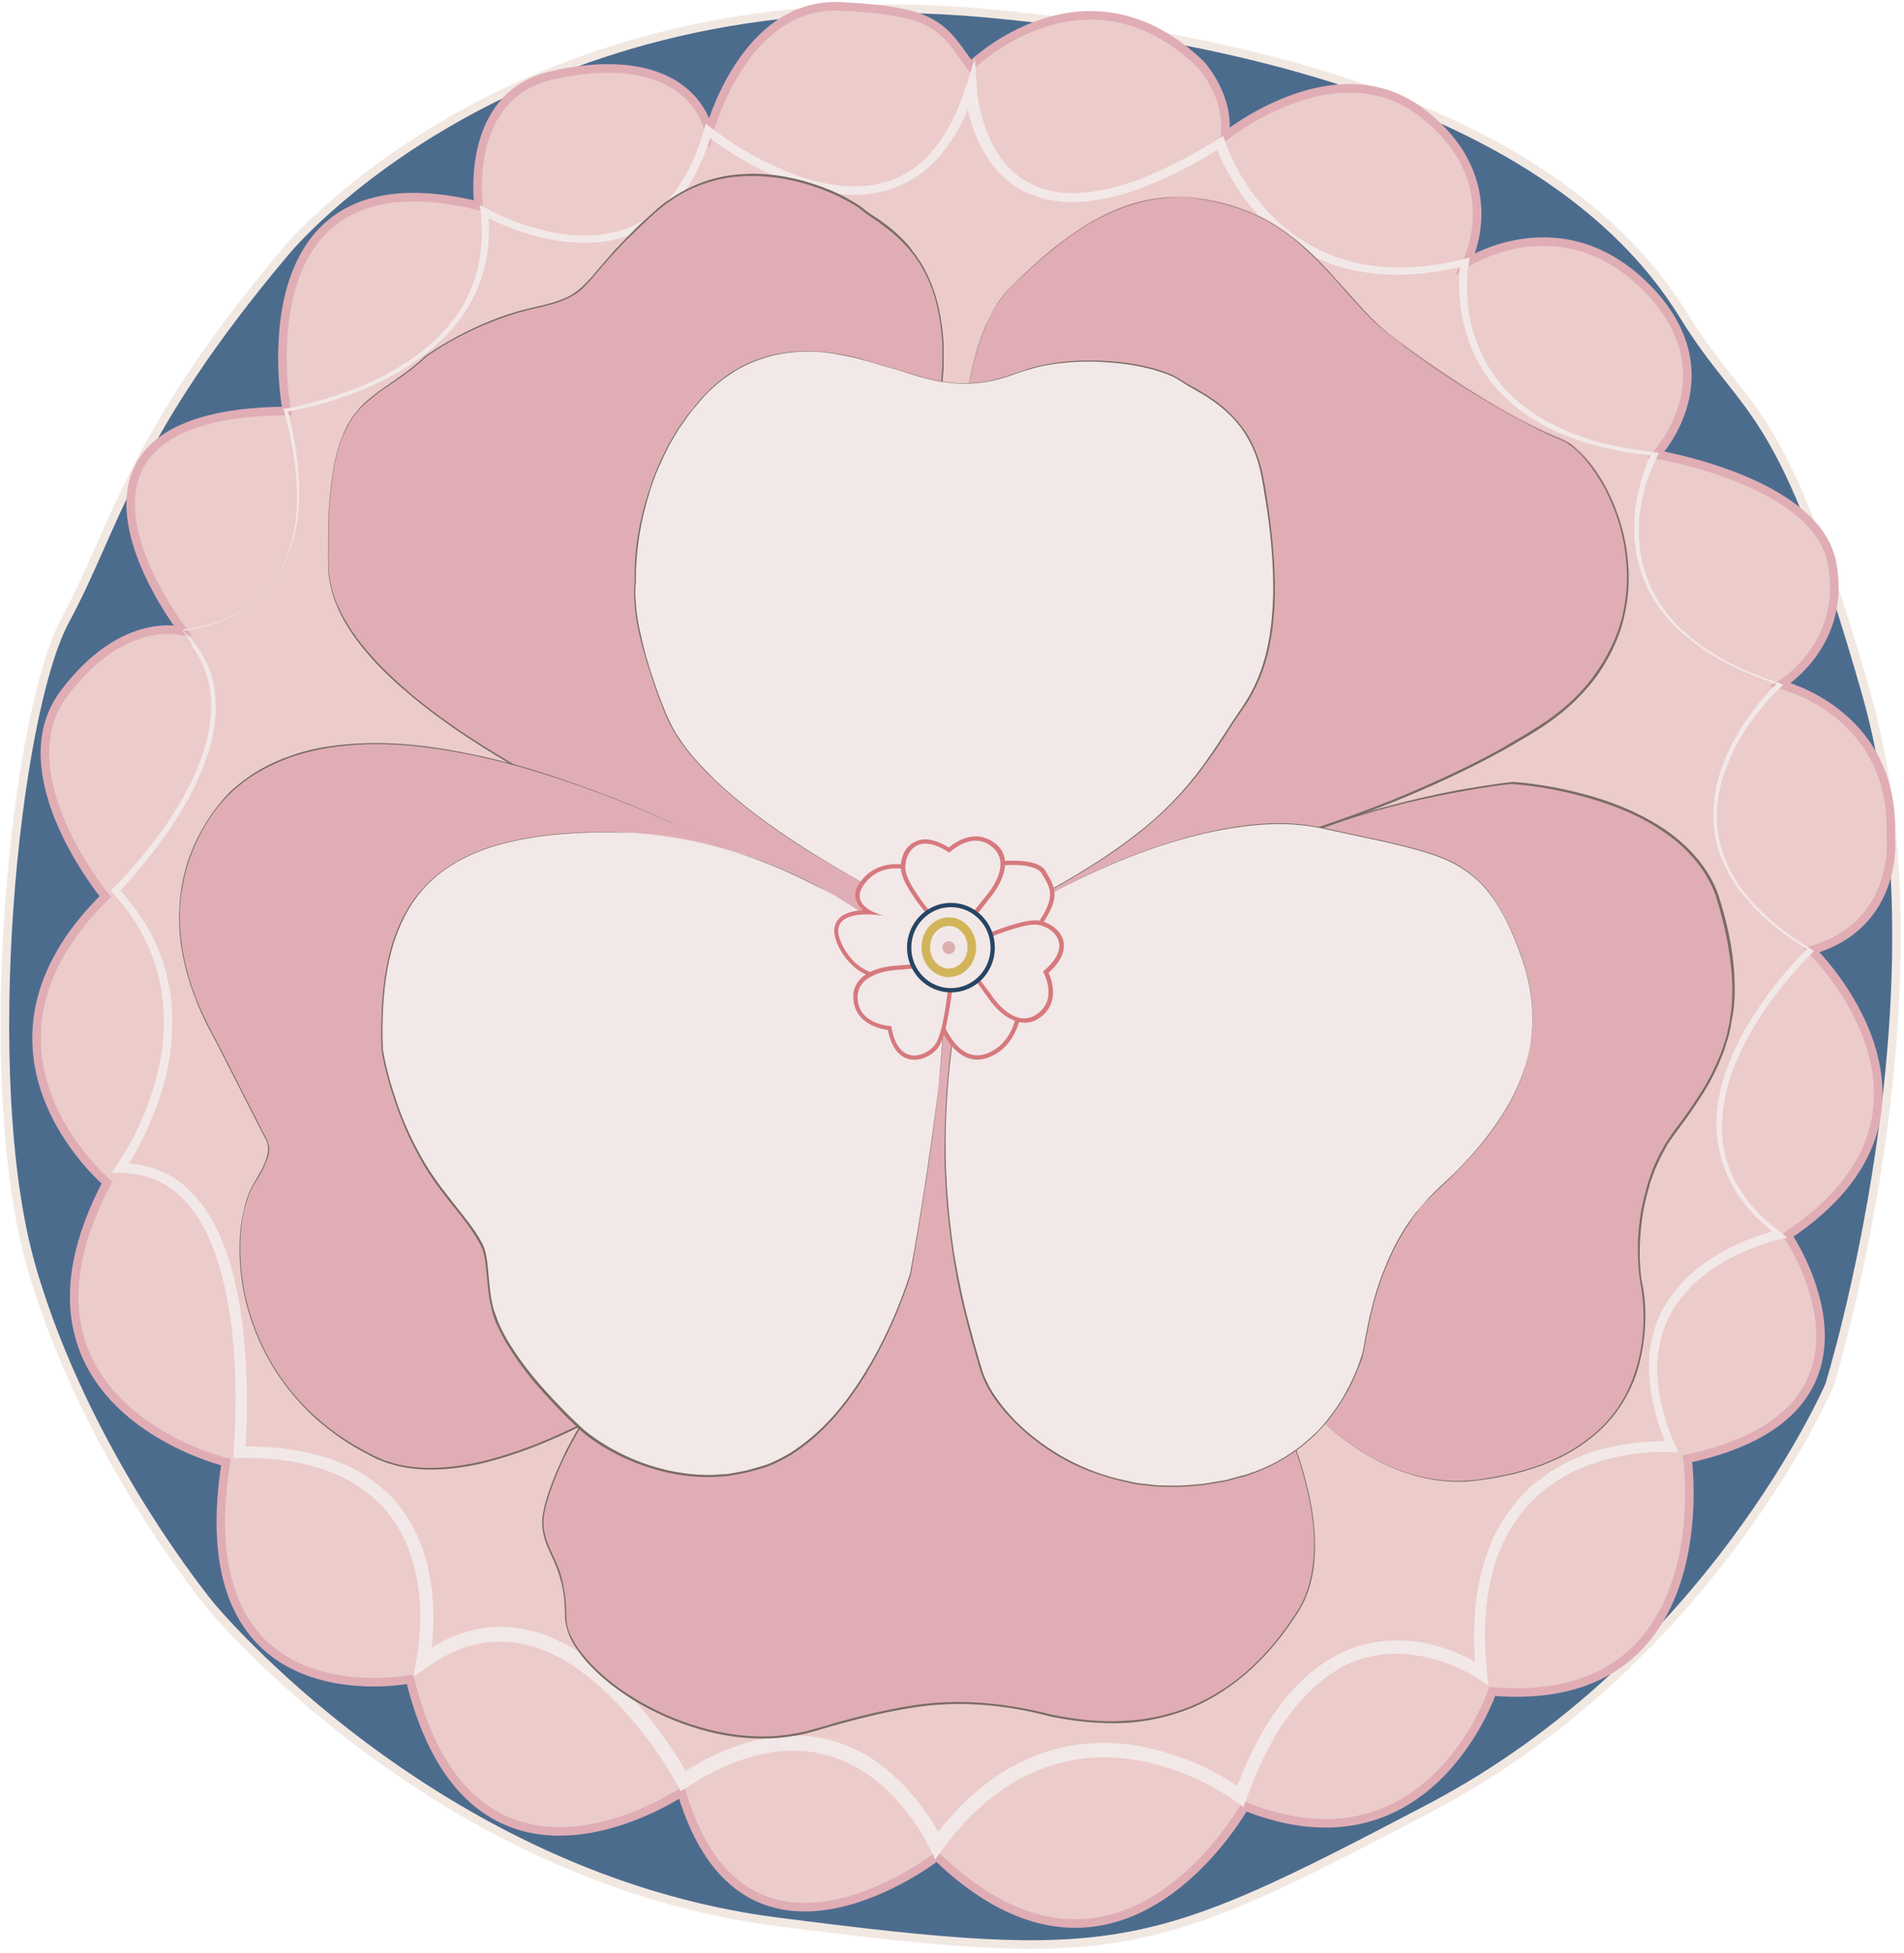 <svg version="1.1" id="Layer_1" xmlns="http://www.w3.org/2000/svg" x="0" y="0" viewBox="0 0 446.7 458.2" xml:space="preserve" preserveAspectRatio="xMidYMid meet">
<style>.st2{fill:#f2e8e7}.st3{fill:#e0adb5}.st4{fill:#7a6c65}.st5{fill:#d6797e}</style>
<path d="M67 59S121-7.1 231.4 3.1 380 49.6 395 74s23 18.9 42.9 88.9-8.7 162.1-8.7 162.1-27.8 64.5-93.7 99.1-73.1 37-153.3 26.7-132.7-74-132.7-74-29.4-35.4-42.1-79.5-4-129.8 7.9-151.8S30.5 102.3 67 59z" fill="#4c6c8e" stroke="#f2e8e2" stroke-width="2.01" stroke-miterlimit="10"/>
<path d="M43 148.1S2.9 96.9 67.3 96.4c0 0-11.9-62.1 45-48.1 0 0-3.7-25.8 17.1-30.6s33.8 1.3 37 13.2c0 0 8-30.5 30.8-29.4s23.8 4.8 30.5 14c0 0 26.8-26.5 54-.4 0 0 7.1 7.7 5.6 17 0 0 26.1-21.4 46.5-5.5S344 61.7 344 61.7s22.2-14.5 42.3 5.8c20.1 20.3 2.3 39.1 2.3 39.1s37.5 6.2 41.2 25.4c3.7 19.2-12 28.6-12 28.6s26.9 6.4 25.8 35.5c0 0 2.3 20.8-18.6 26.8 0 0 38.7 37.4-5.6 66.9 0 0 28.3 41.3-23.5 52.4 0 0 8.2 59-45.8 54.6 0 0-14.9 44.2-58.1 26.9 0 0-29.4 53.1-72.2 11.8 0 0-45 35-59.9-15.1 0 0-49.1 33.2-63.7-26.5 0 0-52.9 10.7-43.2-50.9 0 0-55.5-13.3-27.9-65.6 0 0-36.9-31-.4-67.1 0 0-23.8-28.8-9.7-47.6s28-14.6 28-14.6z" fill="#ebcccb" stroke="#e0adb5" stroke-width="2.01" stroke-miterlimit="10"/>
<path class="st2" d="M42.9 148c0-.1.2-.1.3-.1h.4l.5-.1c.3 0 .7-.1 1-.2.7-.1 1.4-.3 2-.4 1.3-.3 2.7-.7 4-1.2 2.6-1 5-2.3 7.2-3.9s4.2-3.6 5.8-5.8c1.6-2.2 2.8-4.7 3.7-7.3.9-2.6 1.5-5.3 1.7-8 .2-1.4.2-2.7.2-4.1 0-1.4-.1-2.7-.1-4.1-.4-5.5-1.5-10.9-2.9-16.2l-.2-.7.7-.1c2.9-.5 5.9-1.3 8.8-2.1 2.9-.9 5.8-1.9 8.5-3 5.6-2.3 10.9-5.3 15.5-9.1 2.3-1.9 4.4-4 6.2-6.4 1.8-2.3 3.3-4.9 4.4-7.7 2.3-5.5 2.8-11.6 2.2-17.5l-.2-1.9 1.7.9c2.3 1.3 4.9 2.3 7.4 3.3 2.6.9 5.2 1.6 7.8 2.2 5.3 1 10.8 1.1 15.9-.4 2.5-.7 5-1.9 7.1-3.4 2.2-1.5 4-3.4 5.7-5.5 3.2-4.3 5.4-9.3 6.9-14.5l.5-1.7 1.4 1.1c5 3.8 10.5 7.1 16.3 9.6 5.8 2.5 12 4.2 18.1 4 3.1-.1 6.1-.7 8.9-1.9 2.8-1.2 5.3-3 7.4-5.2 4.2-4.5 7-10.2 8.9-16.2l2.1-6.6.5 6.9c.2 3 .9 6.1 1.9 9 1 2.9 2.4 5.6 4.2 8 1.8 2.4 4.2 4.3 6.9 5.6 2.7 1.3 5.7 1.9 8.7 2 3 .1 6.1-.4 9.1-1 1.5-.4 3-.7 4.5-1.3l2.2-.7c.7-.2 1.5-.6 2.2-.9 5.8-2.3 11.4-5.4 16.8-8.7l1.3-.8.5 1.5c.9 2.6 2.2 5.3 3.6 7.7 1.5 2.5 3.1 4.8 5 7 3.7 4.4 8.3 8 13.4 10.5 2.6 1.3 5.3 2.2 8.1 2.9 1.4.4 2.8.6 4.2.8 1.4.1 2.9.4 4.3.4 5.8.2 11.6-.5 17.2-1.9l1.5-.4-.2 1.5c-.5 2.8-.5 5.8-.3 8.7.2 2.9.8 5.8 1.8 8.6 1.8 5.6 5.1 10.6 9.5 14.5 4.4 3.9 9.7 6.7 15.3 8.7 5.6 2 11.5 3 17.4 3.7l.9.1-.4.9c-1.3 2.6-2.4 5.4-3.1 8.2-.7 2.9-1.2 5.8-1.2 8.7-.1 5.9 1.4 11.8 4.4 16.8 1.6 2.5 3.5 4.8 5.6 6.8 1.1 1 2.2 2 3.4 2.9 1.1.9 2.4 1.7 3.6 2.5 5 3.2 10.5 5.5 16.1 7.3l.8.3-.6.6c-2.3 2.1-4.3 4.5-6.2 7-1.9 2.5-3.6 5.2-4.9 8-2.8 5.6-4.4 11.8-3.8 18 .3 3.1 1.2 6.1 2.5 8.9 1.3 2.8 3 5.4 5.1 7.8 4.1 4.7 9.1 8.6 14.5 11.8l.6.4-.5.5c-4.6 4.5-8.7 9.6-12.2 15s-6.4 11.3-7.9 17.5c-.7 3.1-1.1 6.3-1 9.5.1 3.2.8 6.3 2 9.2l.5 1.1.2.5.3.5 1.2 2.1c.9 1.3 1.7 2.6 2.8 3.8 2 2.5 4.5 4.5 7 6.5l1.3 1-1.6.4c-5.2 1.2-10.3 3.4-14.8 6.2-4.5 2.9-8.5 6.7-11 11.4-1.3 2.3-2.1 4.9-2.6 7.5-.3 1.3-.4 2.6-.5 3.9v3l.1 1c.4 5.3 2 10.6 4.2 15.5l.7 1.5-1.7-.1c-6.5-.2-13.3.8-19.4 3.1-6.2 2.3-11.8 6.1-15.8 11.3-2 2.6-3.7 5.4-4.9 8.4-.3.7-.6 1.5-.9 2.3-.3.8-.6 1.5-.7 2.3l-.6 2.4-.5 2.4c-1.2 6.5-1.1 13.2-.4 19.8l.3 2.8-2.4-1.6c-2.4-1.6-5.3-2.9-8.1-3.9-2.9-1-5.8-1.6-8.8-1.9-3-.2-6 0-8.9.7-2.9.7-5.6 1.9-8.2 3.6-1.3.8-2.4 1.7-3.6 2.7-1.1 1-2.3 2-3.3 3.2-2.1 2.2-3.9 4.7-5.6 7.2-3.3 5.2-5.8 10.8-7.9 16.7l-.7 1.8-1.6-1.2c-2.6-1.9-5.5-3.5-8.5-5-3-1.4-6.1-2.6-9.2-3.5-6.3-1.8-13-2.5-19.5-1.5s-12.6 3.5-18 7.3-10 8.6-13.9 14l-1.6 2.2-1.2-2.5c-1.2-2.5-2.7-5-4.4-7.3-1.7-2.3-3.6-4.5-5.7-6.5-4.1-3.9-9.1-6.9-14.6-8.3-1.4-.4-2.8-.6-4.1-.8l-2.1-.1c-.7-.1-1.4 0-2.1 0h-1.1l-1.1.1c-.7.1-1.4.1-2.1.3-1.4.3-2.8.5-4.2.9-5.5 1.5-10.7 4.1-15.6 7.3l-1.4.9-.8-1.5c-3-5.5-6.7-10.7-10.8-15.5-4.1-4.8-8.7-9.2-13.9-12.6-5.2-3.4-11.2-5.6-17.3-5.5-3 0-6 .7-8.9 1.7l-2.1.9-2 1.1c-.3.2-.7.4-1 .6l-1 .6-1.9 1.3-3.1 2 .7-3.6c1.2-6.1 1.4-12.6.3-18.7-1-6.2-3.4-12.1-7.5-16.8-.5-.6-1-1.2-1.6-1.7l-1.7-1.6-1.8-1.4c-.6-.5-1.3-.8-1.9-1.3-2.7-1.6-5.5-2.9-8.5-3.8-6-1.9-12.4-2.5-18.8-2.4h-1.4l.1-1.4c.5-6.6.6-13.3.3-19.9-.3-6.6-1.1-13.3-2.6-19.7-.8-3.2-1.7-6.4-3-9.4-1.2-3-2.8-5.9-4.8-8.4s-4.5-4.7-7.3-6c-2.8-1.4-6-2-9.3-2.1h-1.9l1.1-1.6c3.2-4.7 5.8-10 7.8-15.5 1.9-5.5 3.2-11.2 3.3-17 .2-5.8-.7-11.6-2.8-17-2-5.4-5.3-10.3-9.2-14.6l-.4-.5.4-.4c4.1-4 7.8-8.5 11.2-13.1 3.4-4.7 6.4-9.6 8.6-14.9 2.2-5.3 3.7-11 3.3-16.7-.2-2.9-.9-5.7-2.1-8.3-.7-1.3-1.3-2.6-2.2-3.7-.3-1.4-1.4-2.6-2.3-3.8zm.3.2c1 1 2 1.9 2.8 3.2.9 1.1 1.6 2.5 2.3 3.7 1.3 2.6 2 5.5 2.2 8.4.5 5.9-.9 11.7-3.1 17.1-2.2 5.4-5.2 10.5-8.5 15.2-3.4 4.8-7 9.3-11.1 13.5v-.9c4 4.4 7.5 9.4 9.6 15 2.2 5.6 3.2 11.6 3 17.6-.1 6-1.3 11.9-3.3 17.5-2 5.6-4.5 11-7.9 16l-.8-1.6c3.5 0 7 .6 10.2 2.2 3.2 1.5 5.9 3.9 8.1 6.6 2.2 2.7 3.9 5.8 5.2 8.9 1.3 3.2 2.4 6.4 3.1 9.7 1.6 6.6 2.4 13.4 2.7 20.1.4 6.8.3 13.5-.2 20.3l-1.3-1.4c6.6-.1 13.2.5 19.6 2.4 3.2.9 6.3 2.3 9.2 4 .7.5 1.4.9 2.1 1.4l2 1.5c.6.6 1.2 1.1 1.9 1.7.6.6 1.2 1.2 1.7 1.8 4.5 5.1 7.1 11.6 8.2 18.1.6 3.3.8 6.6.8 9.9-.1 3.3-.3 6.6-1 10l-2.4-1.6 2.1-1.4 1-.7c.4-.2.7-.4 1.1-.6l2.2-1.2 2.3-1c3.2-1.2 6.5-1.9 9.9-2 6.8-.1 13.4 2.4 19 6s10.4 8.2 14.6 13.2c4.2 5 8 10.3 11.2 16.1l-2.2-.6c5-3.3 10.5-6.1 16.5-7.7 1.5-.5 3-.7 4.5-1 .8-.1 1.5-.2 2.3-.3l1.2-.1h1.2c.8 0 1.6-.1 2.3 0l2.3.1c1.5.2 3.1.4 4.6.8 6.1 1.5 11.6 4.8 16 9.1 2.2 2.1 4.2 4.4 6.1 6.9 1.8 2.5 3.4 5 4.7 7.9l-2.7-.3c4.1-5.5 9-10.6 14.7-14.6 5.7-4 12.4-6.8 19.3-7.8 7-1 14.1-.3 20.7 1.7 3.3 1 6.6 2.2 9.7 3.7 3.1 1.5 6.1 3.2 9 5.3l-2.3.7c2.2-5.9 4.8-11.8 8.3-17.2 1.8-2.7 3.7-5.3 5.9-7.6 1.1-1.2 2.3-2.3 3.5-3.4 1.3-1 2.6-2 4-2.9 2.8-1.7 5.8-3.1 9-3.9 3.2-.8 6.5-1 9.8-.8 3.3.2 6.5.9 9.5 2 1.5.5 3 1.2 4.5 1.9s2.8 1.5 4.3 2.4l-2.1 1.2c-.7-6.8-.7-13.7.6-20.5l.5-2.5.7-2.5c.2-.8.5-1.7.8-2.5l.9-2.4c1.3-3.2 3.2-6.2 5.3-8.9 4.3-5.5 10.4-9.5 16.8-11.9 3.2-1.2 6.6-2 10-2.5 3.4-.5 6.8-.7 10.3-.6l-1 1.4c-2.2-5.1-3.8-10.5-4.2-16.2l-.1-1.1v-1.1-2.1c.1-1.4.2-2.8.5-4.2.6-2.8 1.5-5.5 2.9-8 2.8-5 7-9 11.7-11.9 4.8-3 9.9-5.1 15.4-6.4l-.3 1.4c-2.6-2-5.1-4.2-7.2-6.8-1.1-1.2-2-2.6-2.9-4-.8-1.5-1.6-2.9-2.2-4.5-1.2-3.1-1.9-6.4-2.1-9.7-.1-3.3.3-6.6 1.1-9.8 1.6-6.4 4.6-12.3 8.2-17.8 3.6-5.5 7.7-10.5 12.4-15.1l.1.8c-5.4-3.3-10.6-7.2-14.7-12.1-2.1-2.4-3.9-5.1-5.2-8-1.4-2.9-2.3-6-2.5-9.2-.6-6.4 1.1-12.9 3.9-18.5 2.9-5.7 6.7-10.8 11.3-15.3l.2.8c-5.7-1.9-11.3-4.2-16.4-7.4-1.3-.8-2.5-1.6-3.7-2.6-1.2-.9-2.3-1.9-3.5-2.9-2.2-2.1-4.2-4.4-5.8-7-3.2-5.2-4.8-11.3-4.7-17.4 0-3 .5-6.1 1.2-9 .7-2.9 1.7-5.8 3.1-8.5l.5 1c-6-.6-12-1.6-17.8-3.6-5.7-1.9-11.3-4.8-15.9-8.8-4.6-4-8.2-9.3-10.1-15.1-1-2.9-1.6-5.9-1.9-9-.3-3.1-.3-6.1.2-9.2l1.2 1.1c-5.8 1.5-11.8 2.3-17.8 2.1-1.5 0-3-.2-4.5-.3-1.5-.3-3-.4-4.5-.8-3-.6-5.8-1.7-8.6-3-5.5-2.6-10.4-6.4-14.3-11-2-2.3-3.7-4.8-5.3-7.4-1.5-2.6-2.9-5.3-3.9-8.2l1.9.7c-5.5 3.4-11.1 6.5-17.1 8.9-.8.3-1.5.6-2.3.9l-2.3.8c-1.5.6-3.1.9-4.7 1.3-3.2.7-6.5 1.2-9.8 1.1-3.3-.1-6.7-.8-9.8-2.2-3.1-1.4-5.8-3.6-7.9-6.3-2.1-2.7-3.6-5.7-4.7-8.8-.5-1.6-1-3.2-1.3-4.8-.3-1.6-.6-3.2-.7-4.9l2.6.3c-2 6.2-4.9 12.3-9.6 17.2-2.4 2.4-5.2 4.4-8.3 5.7-3.1 1.3-6.5 2-9.8 2.1-3.4.1-6.7-.4-9.9-1.1-3.2-.8-6.3-1.9-9.3-3.2-6-2.6-11.6-6-16.8-10l1.9-.6c-1.5 5.4-3.9 10.7-7.3 15.3-1.8 2.2-3.8 4.3-6.2 6-2.4 1.6-5 2.9-7.8 3.7-5.6 1.6-11.4 1.4-17 .3-2.8-.6-5.5-1.3-8.1-2.3-2.7-1-5.2-2.1-7.7-3.5l1.5-1c.6 6.2 0 12.6-2.5 18.4-1.2 2.9-2.8 5.6-4.8 8.1-1.9 2.4-4.2 4.6-6.6 6.6-4.8 3.9-10.3 6.9-16 9.2-5.7 2.3-11.6 4-17.7 5l.5-.8c1.4 5.4 2.4 10.9 2.7 16.5 0 1.4.1 2.8.1 4.2-.1 1.4-.1 2.8-.3 4.2-.3 2.8-.9 5.6-1.9 8.2-.9 2.6-2.2 5.2-3.9 7.4-1.7 2.3-3.7 4.2-6 5.9-2.3 1.6-4.8 2.9-7.4 3.8-1.3.5-2.7.8-4 1.1-.7.1-1.4.3-2.1.4-.3.1-.7.1-1 .1l-.5.1h-.3l.4.5c-.1.1 0 0 0 0z"/>
<path class="st3" d="M207.4 217.8S78.1 175.6 77 133.3s9.8-37.4 23-49.8c0 0 10.9-8.1 25.7-11.4s9.3-6 28.4-22.7 44.3-3.8 48.7 0c4.4 3.8 21.3 10.3 18 42.2s-2.2 111-2.2 111l-11.2 15.2z"/>
<path class="st4" d="M207.4 217.8c-8.7-2.9-17.3-6.1-25.8-9.4-8.5-3.3-17-6.9-25.4-10.6-8.4-3.7-16.6-7.7-24.7-12-8.1-4.3-16-8.9-23.6-14-3.8-2.6-7.5-5.3-11-8.2-3.5-2.9-6.9-6-10-9.5-3-3.4-5.8-7.2-7.6-11.4-1-2.1-1.6-4.3-2-6.6-.4-2.3-.3-4.6-.3-6.9v-3.4l.1-3.4c0-1.1 0-2.3.1-3.4l.3-3.4c.5-4.5 1.1-9.1 2.9-13.4l.7-1.6c.3-.5.5-1.1.8-1.5.6-1 1.2-2 2-2.8 1.4-1.8 3.3-3.2 5.1-4.6 3.7-2.6 7.6-5.1 10.9-8.3 4.8-3.3 9.9-6 15.3-8.2 2.7-1.1 5.5-2 8.3-2.7 2.8-.7 5.7-1.2 8.4-2.3 1.3-.5 2.6-1.2 3.7-2.1 1.1-.9 2.1-1.9 3.1-3 1.9-2.2 3.7-4.4 5.7-6.6 2-2.1 4-4.2 6.1-6.2 2.2-1.9 4.2-4 6.7-5.6 4.8-3.3 10.4-5.4 16.3-5.8 5.8-.5 11.7.4 17.2 2.2 2.8.9 5.5 2 8 3.4 1.3.7 2.5 1.4 3.7 2.3.6.5 1.1.9 1.7 1.3l1.8 1.2c2.4 1.6 4.7 3.5 6.6 5.6.5.5 1 1.1 1.4 1.7.4.6.9 1.1 1.3 1.8l1.2 1.8 1 1.9c2.6 5.2 3.7 11.1 4 16.9v4.4c0 1.5-.2 2.9-.3 4.3-.2 2.9-.5 5.8-.7 8.7-.8 11.5-1.2 23.1-1.5 34.7-.5 23.2-.5 46.3-.3 69.5l-11.2 15.2zm0-.1l11.2-15.1c-.3-23.2-.3-46.3.1-69.5.2-11.6.6-23.2 1.4-34.7.2-2.9.5-5.8.7-8.7.1-1.4.2-2.9.3-4.3v-4.3c-.3-5.7-1.3-11.6-3.9-16.7l-1-1.9-1.2-1.8c-.4-.6-.8-1.2-1.3-1.7-.4-.6-.9-1.1-1.4-1.6-1.9-2.1-4.2-3.9-6.6-5.6l-1.8-1.2c-.6-.4-1.2-.9-1.7-1.3-1.1-.9-2.4-1.6-3.7-2.3-2.5-1.4-5.2-2.5-8-3.4-5.5-1.8-11.3-2.6-17.1-2.2-5.7.4-11.4 2.4-16.1 5.7-2.4 1.6-4.5 3.6-6.6 5.6-2.1 2-4.2 4-6.1 6.1-2 2.1-3.8 4.3-5.7 6.5-.9 1.1-2 2.2-3.1 3.1-1.1.9-2.5 1.6-3.8 2.1-2.7 1.1-5.6 1.6-8.4 2.3-2.8.7-5.5 1.6-8.2 2.7-5.4 2.1-10.5 4.8-15.3 8.1-3.3 3.2-7.2 5.7-11 8.3-1.8 1.4-3.6 2.8-5.1 4.5-.8.8-1.4 1.8-2 2.8-.3.5-.5 1-.8 1.5l-.7 1.5c-1.8 4.2-2.4 8.8-2.9 13.3l-.3 3.4c-.1 1.1-.1 2.3-.1 3.4l-.1 3.4v3.4c0 2.3-.1 4.6.3 6.8s1 4.5 2 6.5c1.9 4.2 4.6 7.9 7.6 11.3 3 3.4 6.4 6.5 9.9 9.5 3.5 2.9 7.2 5.6 11 8.2 7.6 5.1 15.5 9.7 23.6 14 8.1 4.3 16.4 8.3 24.7 12 16.8 7.8 33.9 14.5 51.2 20.3z"/>
<path class="st3" d="M208.4 220.5s-111-72.9-153.5-35.2c0 0-25.4 21.4-4.4 58.4 0 0 7 13.9 12.1 23.8 2 3.9-2.5 8.8-3.8 12.1-6.1 14.5-1.9 47.1 29.2 62.2 29.1 14.1 85-30.8 85-30.8s38-42.7 35.4-90.5z"/>
<path class="st4" d="M208.4 220.5c-7.7-4.9-15.6-9.5-23.6-13.9-8-4.4-16.2-8.5-24.5-12.3-8.3-3.8-16.7-7.3-25.4-10.3-8.6-3-17.4-5.6-26.4-7.3-8.9-1.7-18.1-2.7-27.2-1.8-4.5.4-9 1.3-13.3 2.8-4.3 1.6-8.4 3.7-11.9 6.6-1.8 1.4-3.4 3.1-4.8 4.8-1.4 1.8-2.7 3.7-3.8 5.7-2.2 4-3.8 8.3-4.6 12.8-.9 4.5-.9 9.1-.3 13.6.6 4.5 1.8 8.9 3.5 13.2.8 2.1 1.8 4.2 2.8 6.2l1.6 3 1.6 3.1 6.2 12.2 3.1 6.1.8 1.5c.3.5.5 1 .7 1.6.4 1.1.3 2.4-.1 3.5-.7 2.2-1.9 4.2-3.1 6.1-1.2 1.9-1.8 4.1-2.4 6.3-1 4.4-1.1 9-.7 13.6.4 4.5 1.4 9 3 13.3 3.1 8.6 8.4 16.3 15.3 22.2 3.4 3 7.3 5.5 11.3 7.6l1.5.8c.5.2 1 .4 1.6.7.5.2 1 .5 1.6.6l1.6.5c2.2.6 4.5.9 6.7 1 4.5.2 9.1-.4 13.5-1.4 4.4-1 8.8-2.5 13-4.1 8.5-3.4 16.6-7.7 24.4-12.4 7.8-4.7 15.4-9.9 22.6-15.5 5.4-6.3 10.2-13.1 14.5-20.1 4.3-7 8.2-14.4 11.5-22 1.6-3.8 3.1-7.7 4.4-11.6 1.3-3.9 2.3-7.9 3.2-12 1.8-8.1 2.5-16.4 2.1-24.7zm0 0c.4 8.3-.3 16.6-2 24.7-.8 4.1-1.9 8.1-3.2 12-1.3 3.9-2.7 7.8-4.3 11.6-3.2 7.6-7.1 15-11.4 22.1-4.4 7-9.1 13.9-14.5 20.2-7.2 5.6-14.7 10.8-22.5 15.6-7.8 4.7-15.9 9-24.4 12.4-4.3 1.7-8.6 3.1-13.1 4.2-4.5 1-9 1.6-13.6 1.4-2.3-.1-4.6-.4-6.8-1l-1.7-.5c-.6-.2-1.1-.4-1.6-.6-.5-.2-1.1-.4-1.6-.7l-1.5-.8c-4.1-2.1-7.9-4.7-11.4-7.7-6.9-6-12.3-13.8-15.4-22.4-1.6-4.3-2.6-8.8-3-13.4-.4-4.6-.3-9.2.8-13.7.5-2.2 1.2-4.5 2.4-6.4 1.1-2 2.4-3.9 3-6.1.3-1.1.4-2.2.1-3.3-.2-.5-.4-1-.7-1.5l-.8-1.5-3.1-6.1-6.2-12.2-1.6-3.1-1.6-3c-1-2-2-4.1-2.8-6.3-1.7-4.3-2.9-8.7-3.5-13.2-.6-4.5-.5-9.2.3-13.7s2.4-8.9 4.7-12.9c1.1-2 2.4-3.9 3.8-5.7 1.4-1.8 3-3.5 4.8-4.9 3.5-2.9 7.6-5.1 11.9-6.6 4.3-1.6 8.8-2.4 13.4-2.8 9.1-.8 18.3.1 27.3 1.9 9 1.7 17.8 4.3 26.4 7.4 8.6 3 17.1 6.5 25.3 10.4 8.3 3.8 16.4 7.9 24.5 12.3 8.1 4.4 16 9 23.6 13.9z"/>
<path class="st3" d="M235.1 232.4s93.5 107.8 69.4 145.7-58.5 23.3-67.8 22.2-18.6-2.7-45.4 5.4-58.5-13.5-58.5-26.5-5.5-15.2-5.5-22.2 9.3-26.5 17.5-33.6c8.2-7 69.4-90.4 69.4-90.4l20.9-.6z"/>
<path class="st4" d="M235.1 232.4c7.3 8.5 14.3 17.3 21 26.2 6.8 8.9 13.3 18 19.5 27.4 6.2 9.3 12.1 18.9 17.3 28.8 5.2 9.9 9.9 20.1 13 30.9 1.5 5.4 2.6 10.9 2.6 16.6.1 5.6-1 11.4-4.1 16.1-3 4.7-6.5 9.1-10.7 13-4.1 3.8-8.9 7-14 9.2-5.2 2.1-10.8 3.4-16.4 3.6-5.6.2-11.2-.4-16.7-1.5-10.8-2.9-22.2-3.9-33.2-2-5.5.9-11 2.2-16.4 3.7-2.7.7-5.4 1.6-8.1 2.3-2.7.6-5.5 1-8.3 1.1-5.6.2-11.3-.6-16.6-2.2-5.4-1.6-10.6-3.9-15.4-6.8-4.8-3-9.2-6.5-12.6-11-.4-.6-.8-1.2-1.2-1.7-.3-.6-.7-1.2-1-1.9-.6-1.3-1-2.7-1.2-4.1-.1-1.4 0-2.8-.2-4.2 0-.7-.1-1.4-.2-2.1-.1-.7-.2-1.4-.4-2.1-.6-2.7-1.7-5.3-2.9-7.8-.6-1.3-1.1-2.6-1.4-4-.3-1.4-.4-2.8-.2-4.2.4-2.8 1.3-5.5 2.3-8.1 1-2.6 2.2-5.2 3.4-7.7 2.6-5 5.5-9.8 9.2-14.1.9-1.1 2-2 3-3l1.5-1.5c.5-.5.9-1.1 1.4-1.6 1.8-2.1 3.6-4.3 5.4-6.4 7-8.7 13.8-17.6 20.6-26.5C187.7 269 201 251 214.3 233l20.8-.6zm0 0l-20.8.6c-13.3 18.1-26.6 36-40.1 53.9-6.8 8.9-13.5 17.8-20.5 26.6-1.8 2.2-3.5 4.4-5.4 6.5-.5.5-.9 1.1-1.4 1.6l-1.5 1.5c-1 1-2 1.9-2.9 3-3.7 4.2-6.6 9-9.2 14-1.3 2.5-2.4 5-3.4 7.6-1 2.6-1.9 5.3-2.3 8-.2 1.4-.1 2.8.2 4.1.3 1.3.8 2.6 1.4 3.9 1.2 2.5 2.4 5.1 2.9 7.9.1.7.3 1.4.4 2.1.1.7.2 1.4.2 2.1.2 1.4.1 2.8.2 4.2.1 1.4.5 2.7 1.1 3.9.3.6.7 1.2 1 1.8.4.6.7 1.2 1.2 1.7 3.4 4.5 7.8 8 12.5 10.9 4.7 2.9 9.9 5.2 15.3 6.8 5.4 1.6 11 2.4 16.5 2.2 2.8-.1 5.6-.5 8.3-1.1 2.7-.7 5.4-1.5 8.1-2.3 5.4-1.5 10.9-2.8 16.4-3.7 11.1-1.9 22.5-.8 33.3 2 5.5 1.1 11.1 1.8 16.7 1.5 5.6-.2 11.1-1.4 16.3-3.5 5.1-2.2 9.9-5.3 14-9.1s7.6-8.2 10.6-12.9c3.1-4.7 4.1-10.4 4.1-16s-1.1-11.1-2.6-16.5c-3.1-10.8-7.8-21-13-30.9-5.2-9.9-11.1-19.5-17.3-28.8-6.2-9.3-12.7-18.5-19.4-27.4-6.7-8.9-13.7-17.7-20.9-26.2z"/>
    <g>
        <path class="st3" d="M269.5 263.8s28.4 89.4 77.1 83.4 38.3-47.1 38.3-47.1-3.3-19.5 8.2-34.7c11.5-15.2 18-27.6 10.4-53.6s-48.7-28.2-48.7-28.2-44.3 4.3-68.4 23.3-16.9 56.9-16.9 56.9z"/>
        <path class="st4" d="M269.5 263.8c2.5 7.6 5.5 15 8.9 22.2 3.3 7.2 7 14.3 11.1 21.2 4.1 6.8 8.7 13.4 14 19.3 5.3 6 11.3 11.4 18.2 15.3 6.9 3.9 14.9 6.1 22.9 5.5 2-.1 3.9-.5 5.9-.8 1-.2 2-.4 2.9-.6l1.5-.3 1.4-.4c3.9-1 7.6-2.4 11.1-4.3s6.7-4.3 9.4-7.2c2.7-2.9 4.8-6.4 6.2-10.1 2.8-7.4 3.3-15.7 1.7-23.5-.4-3.2-.5-6.4-.4-9.6.2-3.2.6-6.4 1.4-9.5.2-.8.4-1.6.6-2.3.2-.8.4-1.5.7-2.3l.8-2.3 1-2.2c.3-.7.7-1.4 1.1-2.1.4-.7.7-1.4 1.2-2.1.9-1.3 1.8-2.7 2.8-3.9 1.9-2.6 3.7-5.2 5.4-7.9 1.7-2.7 3.1-5.6 4.3-8.5.6-1.5 1-3 1.5-4.5.2-.8.3-1.6.5-2.3.1-.4.2-.8.2-1.2l.2-1.2c.5-3.1.5-6.4.3-9.5-.5-6.4-1.9-12.6-3.8-18.7-2.2-6-6.6-11-11.8-14.6-5.2-3.7-11.2-6.2-17.3-8-6.1-1.8-12.4-3-18.8-3.5-5.6.6-11.1 1.6-16.7 2.7-5.5 1.1-11 2.4-16.4 4-10.8 3.1-21.4 7.3-30.8 13.4-2.3 1.6-4.6 3.2-6.7 5.1-2.1 1.9-3.9 4-5.6 6.3-3.3 4.6-5.7 9.7-7.3 15.1-1.6 5.4-2.4 11-2.7 16.6 0 5.5.3 11.2 1.1 16.7zm0 0c-.9-5.6-1.1-11.2-.9-16.8.3-5.6 1.1-11.2 2.7-16.7 1.6-5.4 4-10.6 7.3-15.2 1.7-2.3 3.5-4.4 5.6-6.3 2.1-1.9 4.4-3.5 6.7-5.1 9.5-6.1 20.1-10.3 30.9-13.5 5.4-1.6 10.9-2.9 16.4-4.1 5.5-1.1 11.1-2 16.7-2.7 6.4.5 12.7 1.7 18.9 3.5 6.1 1.8 12.1 4.4 17.4 8.1 5.2 3.7 9.7 8.7 11.9 14.8 2 6.1 3.4 12.4 3.8 18.8.1 3.2.2 6.4-.4 9.6l-.2 1.2c-.1.4-.2.8-.2 1.2-.2.8-.3 1.6-.5 2.3-.5 1.5-.9 3.1-1.5 4.6-1.2 3-2.6 5.9-4.3 8.6-1.7 2.7-3.5 5.4-5.4 7.9-1 1.3-1.9 2.6-2.8 3.9-.5.6-.8 1.4-1.2 2.1-.4.7-.8 1.4-1.1 2.1l-1 2.2-.8 2.2c-.3.7-.5 1.5-.7 2.3-.2.8-.5 1.5-.6 2.3-.8 3.1-1.2 6.3-1.4 9.5-.2 3.2-.1 6.4.3 9.5.9 3.9 1.1 7.9.8 11.9-.3 4-1.1 8-2.5 11.7-1.5 3.7-3.6 7.2-6.3 10.1-2.7 2.9-6 5.4-9.5 7.3-3.5 1.9-7.3 3.3-11.1 4.3l-1.4.4-1.5.3c-1 .2-1.9.4-2.9.6-2 .3-3.9.6-5.9.8-4 .3-8-.1-11.9-1.1-3.9-1-7.6-2.5-11.1-4.5-7-3.9-13-9.4-18.2-15.4-5.3-6-9.9-12.6-14-19.4-4.1-6.8-7.8-13.9-11.1-21.2-3.5-7.1-6.5-14.5-9-22.1z"/>
    </g>

    <g>
        <path class="st3" d="M228 188.5s-12.6-99.1 8.7-120.8 36.6-24.9 54.1-19c17.5 6 24.6 21.7 36.1 30.3s27.3 19 39.4 23.8 31.2 45-6 68.2-87.5 33-87.5 33l-42.7 12.5-2.1-28z"/>
        <path class="st4" d="M228 188.6c-1.1-9.4-2-18.8-2.6-28.2-.6-9.4-1-18.9-1.1-28.3-.1-9.5.2-18.9 1.1-28.3.5-4.7 1.1-9.4 2-14 .9-4.6 2.1-9.2 4-13.6.9-2.2 2.1-4.3 3.5-6.2 1.4-1.9 3.2-3.5 4.9-5.1 3.4-3.2 7-6.4 10.8-9.1 3.8-2.8 7.9-5.2 12.4-6.9 4.4-1.7 9.2-2.6 13.9-2.6 4.7.1 9.4 1 13.9 2.6 4.5 1.5 8.7 3.9 12.4 6.8 3.8 2.9 7.1 6.3 10.2 9.8 3.2 3.5 6.2 7.1 9.6 10.4 1.7 1.6 3.5 3.1 5.4 4.5 1.9 1.4 3.8 2.8 5.7 4.1 3.9 2.7 7.8 5.3 11.8 7.8 4 2.5 8.1 4.9 12.3 7 2.1 1.1 4.2 2.1 6.4 3 1.1.5 2.2.9 3.2 1.5l.8.5.7.6c.5.4.9.8 1.3 1.2 1.7 1.6 3.2 3.5 4.5 5.5 1.3 2 2.4 4.1 3.3 6.3 1.9 4.4 3.1 9 3.5 13.7.5 4.7.1 9.5-1.1 14.1-1.2 4.6-3.4 8.9-6.1 12.8-2.8 3.8-6.2 7.2-10 10-3.8 2.9-7.9 5.1-12 7.5-8.3 4.6-16.9 8.5-25.7 12.1-8.8 3.5-17.7 6.6-26.8 9.3-9.1 2.7-18.2 5.1-27.5 7L230 216.8h-.1v-.1l-1.9-28.1zm0-.1l2.2 28.2-.1-.1 42.6-12.5c9.2-1.9 18.4-4.4 27.4-7.1 9-2.8 18-5.9 26.7-9.4 8.7-3.6 17.4-7.5 25.6-12.1 4.1-2.4 8.2-4.7 12-7.5 3.8-2.8 7.2-6.1 9.9-10 2.7-3.8 4.9-8.1 6.1-12.6 1.2-4.5 1.6-9.3 1.1-14-.4-4.7-1.6-9.3-3.5-13.6-.9-2.2-2-4.3-3.3-6.2-1.3-2-2.7-3.9-4.4-5.5-.4-.4-.8-.8-1.3-1.2l-.7-.5-.7-.5c-1-.6-2.1-1-3.2-1.5-2.2-.9-4.3-2-6.4-3.1-4.2-2.2-8.3-4.5-12.3-7s-8-5.1-11.8-7.8c-1.9-1.4-3.9-2.7-5.7-4.2-1.9-1.4-3.7-2.9-5.5-4.5-3.4-3.3-6.5-6.9-9.6-10.4-3.2-3.5-6.5-6.9-10.2-9.8-3.7-2.9-7.9-5.2-12.4-6.7s-9.1-2.5-13.8-2.6c-4.7-.1-9.4.8-13.8 2.5s-8.5 4.1-12.3 6.9c-3.9 2.7-7.4 5.9-10.8 9.1-1.7 1.7-3.5 3.2-4.9 5.1-1.4 1.9-2.5 4-3.5 6.1-1.9 4.3-3.1 8.9-4 13.5-.9 4.6-1.6 9.3-2 14-.9 9.4-1.2 18.9-1.1 28.3.1 9.5.5 18.9 1.1 28.3.6 9.6 1.5 19.1 2.6 28.4z"/>
    </g>

    <g id="white-petals">
        <path class="st2" d="M210.1 211.1s-44.9-21.5-53.9-43.4-7.3-31.1-7.3-31.1-1.4-24.3 15.5-43.1 39.7-8.2 44.5-7.2c4.8 1 15.2 6.8 29 1.4s33.1-2.4 38.7 1.4c5.5 3.8 16.9 7.5 19.7 23.6s5.5 38.6-4.5 53c-10 14.4-14.2 26.7-49 45.1s-32.7.3-32.7.3z"/>
        <path class="st4" d="M210.1 211.1c-7.6-3.8-15.1-8-22.3-12.6-7.2-4.6-14.1-9.7-20.3-15.6-3.1-3-6-6.1-8.4-9.7-1.2-1.8-2.2-3.7-3-5.6-.8-2-1.6-4-2.3-6-1.4-4-2.7-8.1-3.7-12.3-.5-2.1-.9-4.2-1.1-6.3-.2-2.1-.4-4.3-.1-6.4-.2-7.5 1.1-14.9 3.5-22 1.1-3.6 2.7-7 4.4-10.3l1.4-2.4.7-1.2.8-1.1 1.6-2.3c.6-.7 1.2-1.4 1.8-2.2 2.3-2.9 5.1-5.5 8.2-7.6 1.6-1 3.2-1.9 4.9-2.6 1.7-.7 3.5-1.3 5.3-1.7 3.7-.8 7.4-1 11.2-.7 3.7.3 7.4 1.1 11 2.2 1.8.5 3.6 1.1 5.4 1.6 1.8.4 3.6 1.1 5.4 1.6 3.5 1.1 7.2 1.9 10.9 2 3.7.1 7.4-.5 10.9-1.7l2.6-.9 2.7-.9c1.8-.5 3.6-.9 5.5-1.2 3.7-.6 7.5-.7 11.2-.6 3.7.2 7.5.6 11.1 1.5 1.8.4 3.6 1 5.3 1.7.9.4 1.7.9 2.5 1.4.8.5 1.6 1 2.4 1.4 3.2 1.8 6.5 3.8 9.1 6.5 2.7 2.6 4.8 5.8 6.1 9.3 1.4 3.5 1.9 7.3 2.5 10.9 1.1 7.4 1.9 14.8 1.8 22.3-.2 7.4-1.2 15-4.6 21.8-1.6 3.4-4 6.3-6 9.5-2 3.1-4.1 6.3-6.3 9.2-4.4 6-9.8 11.3-15.7 15.9-5.9 4.6-12.3 8.5-18.8 12.2l-4.9 2.7c-1.7.9-3.3 1.7-5 2.5-3.4 1.6-6.8 3.1-10.4 4.2-1.8.5-3.6 1-5.4 1.3-1.8.3-3.7.4-5.6.1-1.8-.3-3.7-1.1-4.9-2.6-1.1-1.5-1.6-3.5-1.4-5.3zm0 0c-.1 1.9.4 3.8 1.5 5.2 1.2 1.4 3 2.3 4.8 2.5 1.8.3 3.7.2 5.6-.1 1.8-.3 3.6-.8 5.4-1.3 3.6-1.1 7-2.6 10.4-4.2 1.7-.8 3.3-1.7 5-2.5l4.9-2.7c6.5-3.7 12.8-7.6 18.7-12.2 5.9-4.5 11.2-9.9 15.6-15.9 2.2-3 4.2-6.1 6.3-9.3 2-3.2 4.3-6.1 5.9-9.5 3.3-6.7 4.3-14.2 4.5-21.6.1-7.4-.6-14.9-1.8-22.2-.6-3.7-1.1-7.4-2.4-10.8-1.3-3.4-3.4-6.7-6-9.2-2.6-2.6-5.8-4.6-9.1-6.4-1.6-.9-3.1-2.1-4.8-2.8-1.7-.7-3.5-1.3-5.3-1.7-3.6-.9-7.3-1.3-11-1.5-3.7-.2-7.4 0-11.1.5-1.8.3-3.7.6-5.4 1.2-.9.2-1.8.5-2.7.8l-2.6.9c-3.5 1.2-7.3 1.8-11 1.7-3.8-.1-7.5-.9-11-2-1.8-.5-3.5-1.2-5.3-1.6-1.8-.5-3.6-1.1-5.4-1.6-3.6-1-7.2-1.8-10.9-2.2-3.7-.3-7.5-.1-11.1.7-1.8.4-3.6 1-5.3 1.7-1.7.7-3.4 1.6-4.9 2.6-3.1 2-5.9 4.6-8.2 7.5-.6.7-1.2 1.4-1.8 2.2l-1.6 2.3-.8 1.1-.7 1.2-1.4 2.4c-1.7 3.3-3.3 6.7-4.4 10.2-2.3 7.1-3.6 14.5-3.5 22-.3 2.1-.1 4.3.1 6.4.2 2.1.6 4.2 1.1 6.3.9 4.2 2.2 8.3 3.6 12.3.7 2 1.5 4 2.3 6 .9 2 1.8 3.9 3 5.6 2.3 3.6 5.3 6.7 8.3 9.7 6.2 5.9 13.1 11 20.3 15.6 7.1 4.6 14.5 8.8 22.2 12.7z"/>
        <path class="st2" d="M240.5 213s40.8-25.3 70.2-18.7c29.4 6.6 37.2 5.8 46.1 29.4s-4.4 41.5-19.7 55.5c-15.3 14-16.4 36.6-17.8 39.9-1.4 3.3-7.8 25.6-36.9 29.1S233.3 332 230.2 321c-3.1-11-11.9-36.8-6.9-75.6s17.2-32.4 17.2-32.4z"/>
        <path class="st4" d="M240.5 213c8.4-5 17.3-9.3 26.4-12.8 9.2-3.4 18.7-6.1 28.5-6.9 4.9-.4 9.8-.2 14.6.8l14.4 3.1c4.8 1.1 9.6 2.2 14.1 4 4.6 1.8 8.6 4.9 11.5 8.9 2.8 4 4.9 8.5 6.6 13.1 1.7 4.6 2.9 9.4 3 14.3.2 4.9-.7 9.8-2.3 14.5-1.7 4.6-4.1 8.9-7 12.9-2.9 4-6.2 7.6-9.7 11.1-1.7 1.7-3.6 3.4-5.3 5.1-.9.8-1.7 1.8-2.4 2.7-.4.5-.8.9-1.1 1.4l-1 1.5c-2.8 4-4.9 8.5-6.6 13.1-1.7 4.6-2.8 9.4-3.7 14.2-.2 1.2-.4 2.4-.7 3.6-.1.6-.3 1.2-.5 1.8l-.7 1.7c-.9 2.3-1.9 4.5-3.2 6.6-1.2 2.1-2.7 4.1-4.2 6-.8.9-1.6 1.8-2.5 2.7l-1.4 1.3c-.5.4-.9.8-1.4 1.2-3.8 3.1-8.2 5.5-12.9 7.1l-.9.3-.9.2-1.8.5-1.8.5-1.8.3-3.6.6-3.7.3c-.6 0-1.2.1-1.8.1h-1.8c-1.2 0-2.5 0-3.7-.1l-3.7-.4c-.6 0-1.2-.2-1.8-.3l-1.8-.4c-4.8-1.1-9.5-2.7-13.8-5-4.3-2.3-8.3-5.3-11.8-8.7-3.5-3.5-6.6-7.4-8.2-12.1-1.4-4.7-2.7-9.4-3.9-14.2-1.2-4.8-2.1-9.6-2.8-14.4-1.4-9.7-2.1-19.5-1.7-29.3.3-9.8 1.3-19.6 3.3-29.2 1.1-4.8 2.3-9.6 4.4-14 1.2-2.1 2.4-4.3 4.2-6 .5-.4 1-.8 1.5-1.1.6-.3 1.1-.6 1.7-.7 1.3-.4 2.6-.4 3.7.1zm0 0c-1.1-.5-2.4-.5-3.6-.1-.6.1-1.1.5-1.7.7-.5.3-1 .7-1.5 1.1-1.8 1.7-3 3.8-4.2 6-2.2 4.4-3.3 9.2-4.4 14-1.9 9.6-2.9 19.4-3.2 29.2-.3 9.8.4 19.6 1.8 29.3.8 4.8 1.7 9.6 2.9 14.4 1.2 4.7 2.5 9.5 3.9 14.1 1.6 4.6 4.7 8.5 8.1 12 3.5 3.4 7.5 6.3 11.7 8.6 4.3 2.3 8.9 4 13.7 5l1.8.4c.6.1 1.2.3 1.8.3l3.6.4c1.2.1 2.4.1 3.7.1h1.8c.6 0 1.2-.1 1.8-.1l3.7-.3 3.6-.6 1.8-.3 1.8-.5 1.8-.5.9-.2.9-.3c4.6-1.5 9-3.9 12.8-7 .5-.4.9-.8 1.4-1.2l1.3-1.2c.9-.8 1.7-1.8 2.5-2.7 1.5-1.9 3-3.9 4.2-6 1.2-2.1 2.3-4.3 3.2-6.6.4-1.2.9-2.3 1.2-3.5.3-1.2.5-2.4.7-3.6.9-4.8 2-9.6 3.7-14.2 1.7-4.6 3.8-9.1 6.6-13.1l1.1-1.5c.3-.5.8-1 1.2-1.4.8-.9 1.5-1.9 2.4-2.8 1.7-1.8 3.5-3.4 5.3-5.1 3.5-3.4 6.8-7.1 9.6-11 2.9-4 5.3-8.2 7-12.8 1.7-4.6 2.5-9.5 2.3-14.4-.1-4.9-1.3-9.7-3-14.3-1.7-4.6-3.7-9.1-6.6-13.1-2.9-4-6.9-7-11.4-8.8-4.5-1.8-9.3-2.9-14.1-4l-14.4-3.1c-4.8-1-9.7-1.2-14.6-.8-9.8.8-19.3 3.4-28.5 6.8-9.1 3.5-17.9 7.7-26.4 12.7z"/>
        <g>
            <path class="st2" d="M207.4 217.8s-27.6-22.9-65-22.6-54 12.3-52.6 51c0 0 2.5 18.4 14.6 33.7s8.7 11.7 10.7 25.1c2 13.4 22 30.9 22 30.9s18.9 16.2 42.2 8.1 34.3-45.2 34.3-45.2 7.9-43.8 7.6-59.7-13.8-21.3-13.8-21.3z"/>
            <path class="st4" d="M207.4 217.8c-5.1-4-10.7-7.4-16.5-10.4-5.8-3-11.8-5.5-18-7.4-6.2-2-12.6-3.3-19.1-4.1-1.6-.2-3.2-.4-4.9-.5l-4.9-.1c-3.3-.1-6.5 0-9.8.2-6.5.4-13 1.3-19.2 3.3-6.2 2-12 5.3-16.2 10.3-4.2 5-6.6 11.3-7.8 17.6-1.2 6.4-1.4 12.9-1.2 19.4.7 4.2 1.9 8.4 3.3 12.5s3.1 8 5.2 11.8c2 3.8 4.5 7.3 7.2 10.7 1.3 1.7 2.7 3.4 4 5.1 1.3 1.7 2.6 3.5 3.6 5.4 1 1.9 1.2 4.2 1.4 6.3.2 2.2.4 4.3.7 6.4.2 1.1.4 2.1.7 3.1.4 1 .7 2 1.1 3 .9 2 1.9 3.9 3.1 5.7 2.3 3.6 5 7 7.9 10.2 2.9 3.2 5.9 6.3 9.1 9.2 3.3 2.7 7.1 4.9 11 6.6 3.9 1.7 8.1 2.9 12.4 3.5 2.1.3 4.3.4 6.4.4l3.2-.2c.5 0 1.1-.1 1.6-.2l1.6-.3 1.6-.3 1.5-.4c1-.3 2.1-.6 3.1-.9 2-.7 3.9-1.7 5.8-2.8 3.6-2.3 6.9-5.1 9.8-8.3 2.9-3.2 5.4-6.7 7.7-10.4 4.5-7.3 8.1-15.3 10.7-23.4 1.3-7.1 2.5-14.3 3.6-21.5 1.1-7.2 2.1-14.4 3-21.6.4-3.6.8-7.2 1-10.8.2-3.6.4-7.3-.4-10.8-1.6-7.1-6.8-13.2-13.3-16.3zm0 0c6.5 3.1 11.7 9.2 13.2 16.4.8 3.6.7 7.2.4 10.9-.2 3.6-.6 7.2-.9 10.8-.8 7.2-1.8 14.4-2.9 21.6-1.1 7.2-2.3 14.3-3.5 21.5-2.6 8.2-6.2 16.2-10.7 23.6-2.3 3.7-4.8 7.2-7.7 10.4-2.9 3.2-6.2 6.1-9.9 8.4-1.9 1.1-3.8 2.1-5.9 2.8-1 .4-2.1.6-3.1.9l-1.6.4-1.6.3-1.6.3c-.5.1-1.1.2-1.6.2l-3.2.2c-2.2 0-4.3-.1-6.5-.4-4.3-.6-8.5-1.8-12.5-3.5s-7.8-3.9-11.1-6.6c-3.2-2.9-6.2-6-9.1-9.2-2.9-3.2-5.6-6.6-7.9-10.3-1.2-1.8-2.2-3.7-3.1-5.7-.5-1-.8-2-1.1-3-.2-1.1-.5-2.1-.7-3.2-.3-2.1-.5-4.3-.7-6.4-.2-2.1-.4-4.3-1.4-6.2-1-1.9-2.2-3.7-3.5-5.4-1.3-1.7-2.6-3.4-4-5.1-2.7-3.4-5.2-6.9-7.2-10.8-2.1-3.8-3.8-7.8-5.2-11.9-1.4-4.1-2.6-8.3-3.3-12.5-.2-6.5 0-13.1 1.2-19.5s3.6-12.7 7.9-17.7c4.2-5 10.1-8.4 16.3-10.4 6.2-2 12.7-2.9 19.2-3.3 3.3-.2 6.5-.3 9.8-.2l4.9.2c1.6.1 3.2.3 4.9.5 6.5.8 12.9 2.1 19.1 4.1 6.2 2 12.2 4.5 18 7.5 5.9 2.8 11.5 6.2 16.6 10.3z"/>
        </g>
    </g>
    <g id="center-flower">
        <path class="st2" d="M209.5 229.5c-5.3 0-9.5-2.4-12-6.8-1.5-2.6-1.8-4.7-.9-6.2 1-1.6 3.2-2.5 6.7-2.5h.6c-1.2-.7-2.2-1.6-2.7-2.8-.5-1.4 0-2.9 1.3-4.5 1.9-2.3 4.5-3.4 7.7-3.4s5.8 1.2 5.9 1.2l.1.1 6.8 11.7-6.3 11.9-.2.1c.1 0-3.1 1.2-7 1.2z"/>
        <path class="st5" d="M210.3 203.7c3.1 0 5.7 1.2 5.7 1.2l6.6 11.3-6.1 11.5s-3.1 1.3-7 1.3-8.6-1.3-11.5-6.6c-3.8-6.7 1.3-7.9 5.4-7.9 2.3 0 4.2.4 4.2.4s-9.4-2.1-4.5-7.9c2.1-2.6 4.8-3.3 7.2-3.3m.1-1c-3.3 0-6.1 1.2-8.1 3.6-1.5 1.8-2 3.4-1.4 5 .3.9.9 1.6 1.5 2.2-3.1.2-5.2 1.1-6.1 2.7-1 1.7-.7 3.9.9 6.7 2.6 4.6 6.9 7.1 12.4 7.1 4 0 7.2-1.3 7.4-1.3l.3-.1.2-.3 6.1-11.5.3-.5-.3-.5-6.6-11.3-.2-.3-.3-.1c-.2-.2-2.9-1.4-6.1-1.4z"/>
        <path class="st2" d="M234.1 223.3c-4.5 0-8.3-2.6-8.5-2.7l-.2-.2 1.7-16.9.4-.1c.1 0 5.4-1.1 10.1-1.1 4.1 0 6.5.7 7.4 2.3l.2.4c2.1 3.6 3.4 5.8-2.7 14-2.2 2.9-5 4.3-8.4 4.3z"/>
        <path class="st5" d="M237.5 202.9c3.1 0 6 .5 6.9 2 2.3 3.9 3.7 5.6-2.4 13.8-2.3 3.1-5.2 4.1-7.9 4.1-4.4 0-8.2-2.6-8.2-2.6l1.6-16.2c0-.1 5.3-1.1 10-1.1m0-1c-4.7 0-9.9 1-10.2 1.1l-.7.1-.1.7-1.6 16.2-.1.6.5.3c.2.1 4.1 2.8 8.8 2.8 3.5 0 6.4-1.5 8.7-4.5 6.1-8.1 5.2-10.4 2.7-14.5l-.2-.4c-1-1.6-3.5-2.4-7.8-2.4z"/>
        <path class="st2" d="M217.9 214.4c-.2-.3-5.3-6.4-6-9.7-.3-1.5 0-3.8 1.3-5.5.9-1.1 2.2-1.8 3.8-1.8 1.6 0 3.5.7 5.6 2 .8-.8 3.3-2.7 6.3-2.7 1.6 0 3 .6 4.4 1.7 1.2 1 1.9 2.3 2 3.9.3 4-3.4 8.1-3.6 8.3l-2.9 3.7-10.7.3-.2-.2z"/>
        <path class="st5" d="M228.9 197.2c1.3 0 2.7.4 4 1.6 4.9 4.2-1.6 11.4-1.6 11.4l-2.8 3.5-10.2.3s-5.2-6.3-5.8-9.5c-.5-2.3.7-6.6 4.6-6.6 1.5 0 3.3.6 5.6 2.1 0 .1 2.8-2.8 6.2-2.8m0-1c-2.8 0-5.2 1.7-6.3 2.6-2-1.2-3.9-1.9-5.5-1.9-1.7 0-3.1.7-4.2 1.9-1.5 1.8-1.8 4.3-1.4 5.9.7 3.4 5.5 9.3 6.1 9.9l.3.4h.5l10.2-.3h.5l.3-.4 2.7-3.5c.4-.4 3.9-4.6 3.7-8.6-.1-1.7-.8-3.1-2.1-4.2-1.6-1.2-3.1-1.8-4.8-1.8z"/>
        <path d="M219.7 237.2s3.6 13.2 11.7 10.5c8.1-2.7 8.1-13.4 8.1-13.4l-10.9-7.4-7.6 2.9-1.3 7.4z" fill="#f2e8e7" stroke="#d6797e" stroke-width="1.005" stroke-miterlimit="10"/>
        <path class="st2" d="M214.5 248.1c-1.7 0-4.7-.9-5.8-7-1.7-.2-7.8-1.1-8-7-.1-1.6.5-2.9 1.5-4 2.8-2.9 8.3-3.1 8.6-3.1l4.6-.4 7.6 4.2v.3c0 .5-1.2 11.4-3.2 14.2-1 1.4-3.1 2.8-5.3 2.8z"/>
        <path class="st5" d="M215.3 227.1l7.2 4s-1.1 11.3-3.1 13.9c-.9 1.3-2.9 2.6-4.9 2.6-2.3 0-4.6-1.7-5.4-6.9 0 0-7.7-.2-7.9-6.6-.2-6.4 9.6-6.6 9.6-6.6l4.5-.4m.2-1h-.3l-4.5.4c-.6 0-6.1.2-8.9 3.2-1.1 1.2-1.7 2.7-1.6 4.4.2 5.3 5 7.1 8.1 7.5 1.2 6.1 4.4 7 6.2 7 2.4 0 4.7-1.5 5.7-3 2-2.8 3.2-13.2 3.3-14.4l.1-.7-.6-.3-7.2-4-.3-.1z"/>
        <g>
            <path class="st2" d="M240.4 239.4c-4.5 0-8.1-5.6-8.3-5.8l-2.8-3.8 2.7-10.3.2-.1c.3-.1 7.1-3 10.6-3h.5c1.8.2 4.8 1.5 5.6 4.1.5 1.6.3 4.2-3.5 7.5.7 1.5 3 7.2-2 10.4-.9.6-2 1-3 1z"/>
            <path class="st5" d="M242.8 216.9h.4c3.3.3 9.3 4.5 1.5 11 0 0 3.8 6.6-1.6 10.1-.9.6-1.9.9-2.8.9-4.3 0-7.8-5.6-7.8-5.6l-2.7-3.6 2.5-9.8c.1-.1 7-3 10.5-3m0-1c-3.6 0-10.5 2.9-10.8 3l-.5.2-.1.5-2.5 9.8-.1.5.3.4 2.6 3.6c.3.5 4 6 8.7 6 1.2 0 2.3-.3 3.3-1 4.5-2.9 3.6-7.9 2.3-10.7 3.7-3.3 3.9-6 3.4-7.8-.8-2.5-3.7-4.3-6-4.5h-.6z"/>
        </g>
        <ellipse cx="223.1" cy="222.3" rx="9.8" ry="10" fill="#f2e8e7" stroke="#264564" stroke-width="1.005" stroke-miterlimit="10"/>
        <ellipse cx="222.6" cy="222.2" rx="5.4" ry="6" fill="#f2e8e7" stroke="#d2b55a" stroke-width="2.01" stroke-miterlimit="10"/>
        <circle cx="222.6" cy="222.3" fill="#dbafaf" r="1.5"/>
    </g>
</svg>